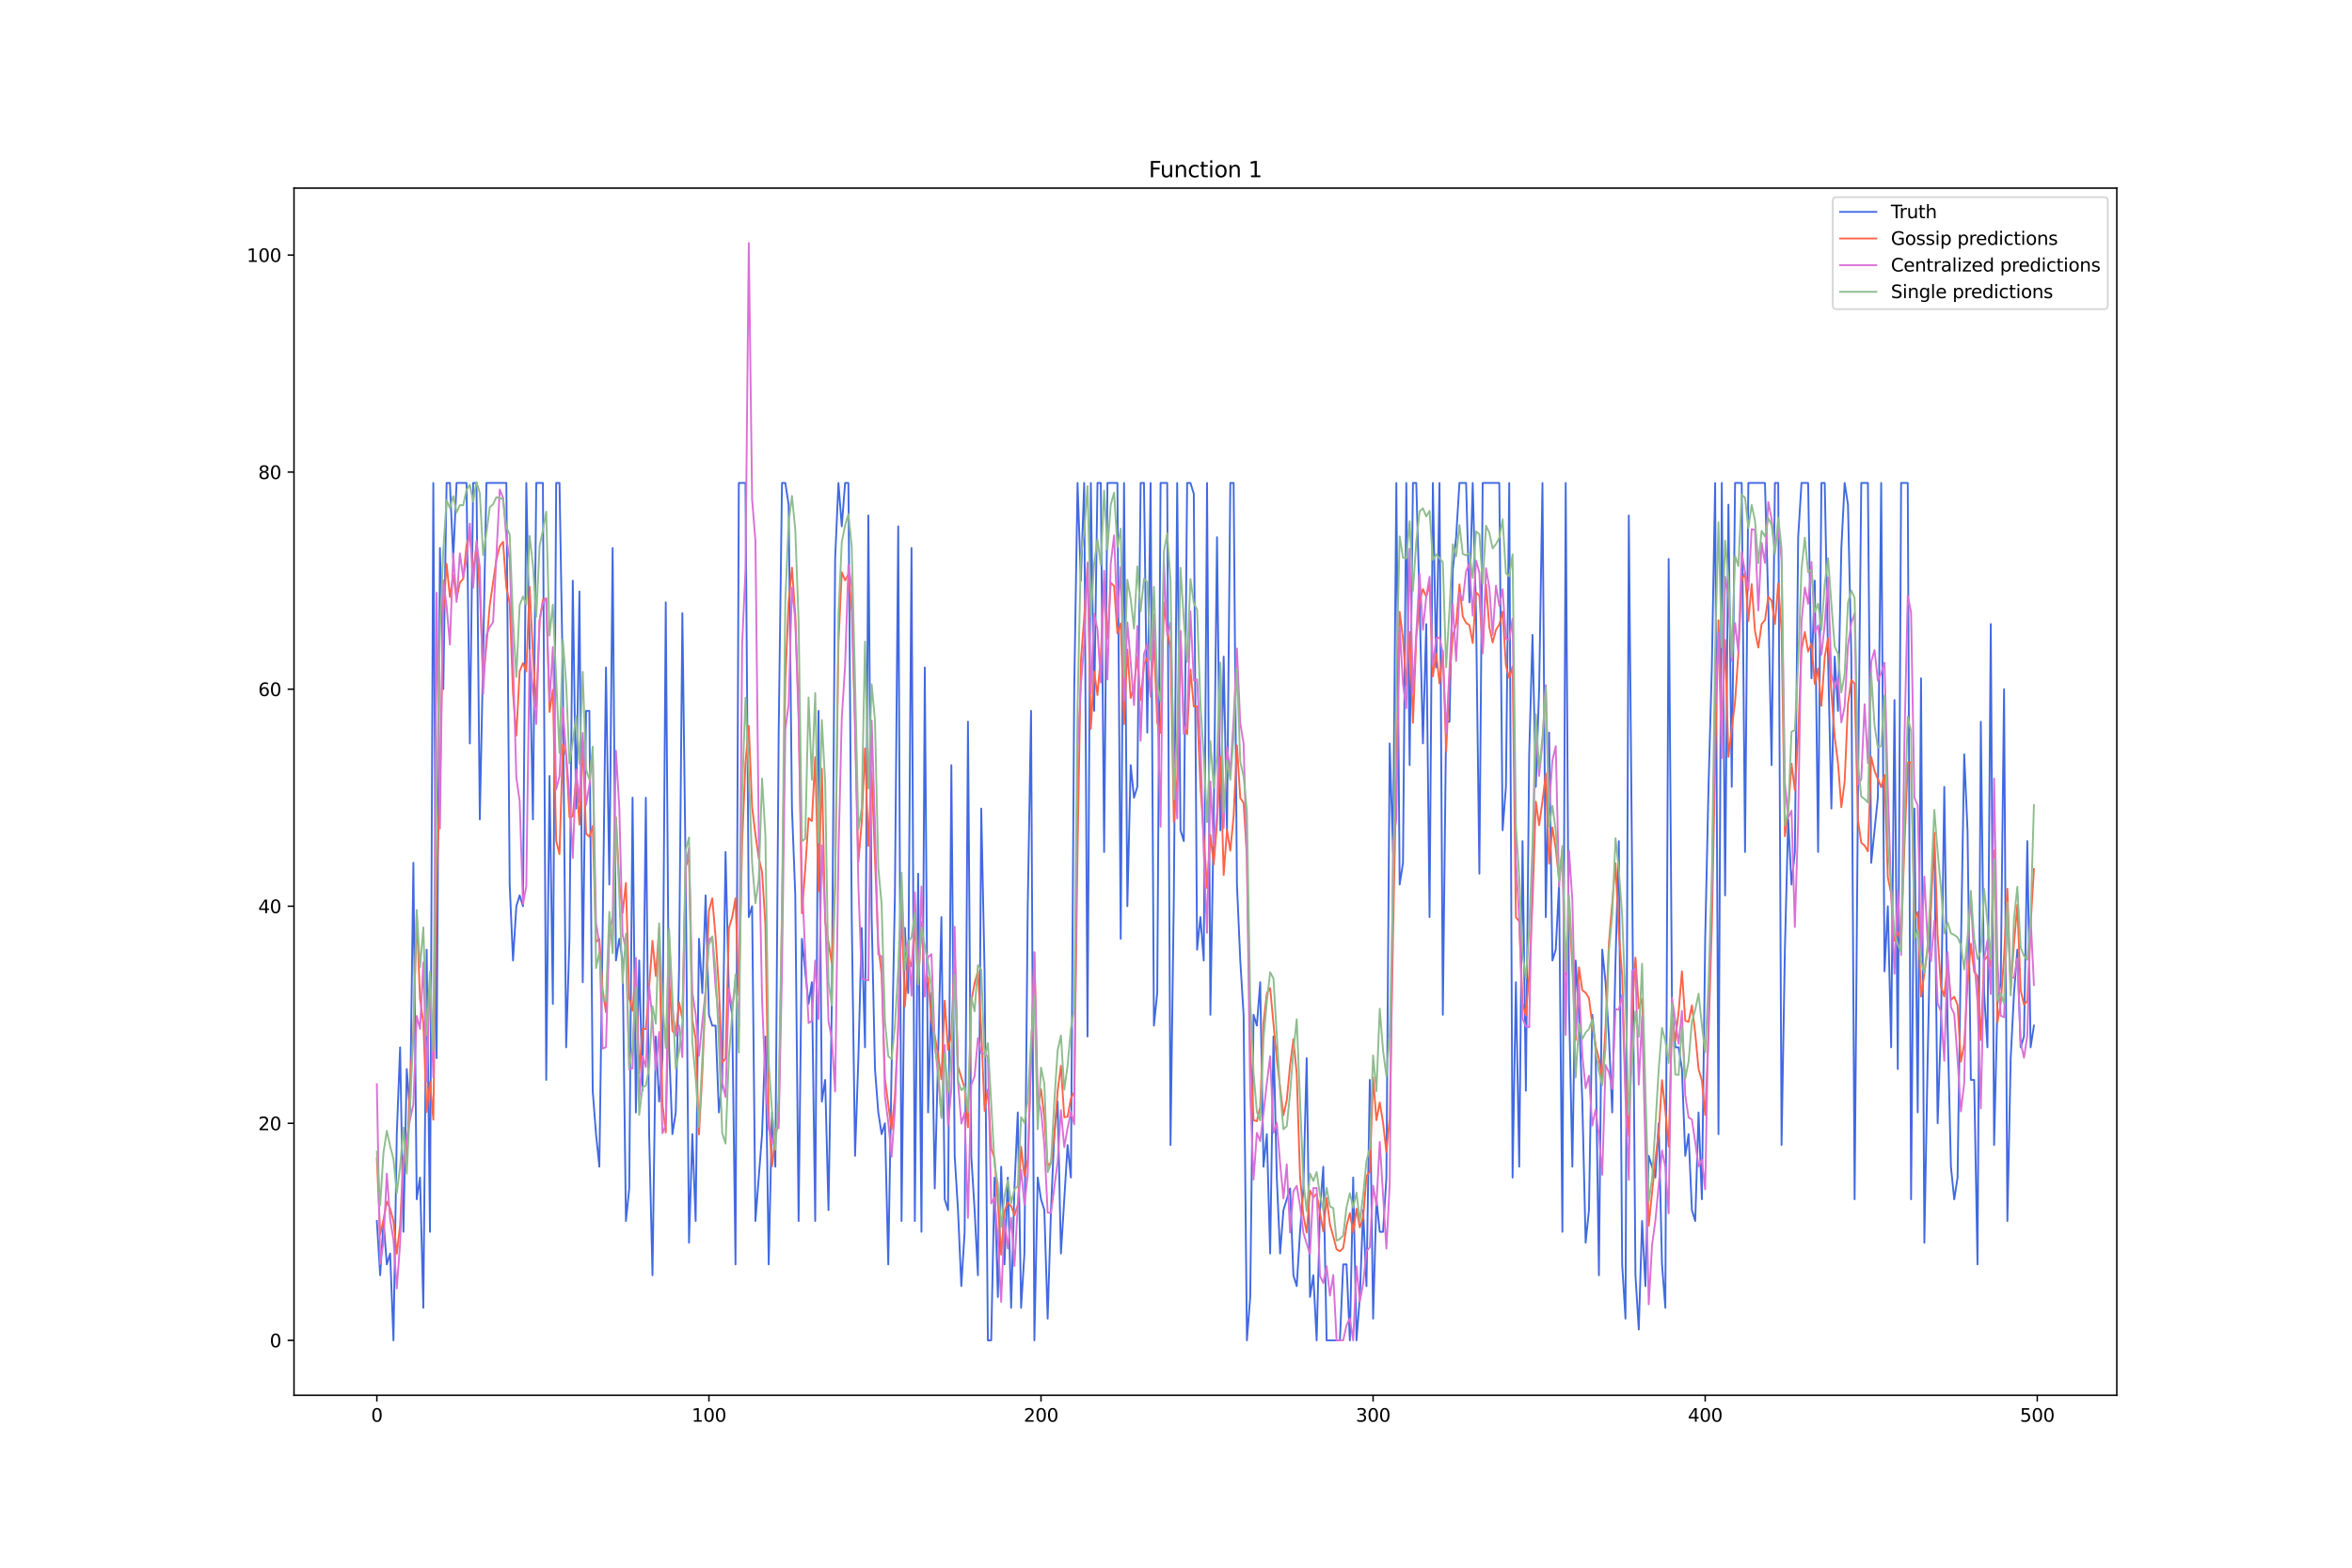 <?xml version="1.0" encoding="utf-8" standalone="no"?>
<!DOCTYPE svg PUBLIC "-//W3C//DTD SVG 1.1//EN"
  "http://www.w3.org/Graphics/SVG/1.1/DTD/svg11.dtd">
<svg xmlns:xlink="http://www.w3.org/1999/xlink" width="1296pt" height="864pt" viewBox="0 0 1296 864" xmlns="http://www.w3.org/2000/svg" version="1.1">
 <defs>
  <style type="text/css">*{stroke-linejoin: round; stroke-linecap: butt}</style>
 </defs>
 <g id="figure_1">
  <g id="patch_1">
   <path d="M 0 864 
L 1296 864 
L 1296 0 
L 0 0 
z
" style="fill: #ffffff"/>
  </g>
  <g id="axes_1">
   <g id="patch_2">
    <path d="M 162 768.96 
L 1166.4 768.96 
L 1166.4 103.68 
L 162 103.68 
z
" style="fill: #ffffff"/>
   </g>
   <g id="matplotlib.axis_1">
    <g id="xtick_1">
     <g id="line2d_1">
      <defs>
       <path id="mc0136da3c5" d="M 0 0 
L 0 3.5 
" style="stroke: #000000; stroke-width: 0.8"/>
      </defs>
      <g>
       <use xlink:href="#mc0136da3c5" x="207.655" y="768.96" style="stroke: #000000; stroke-width: 0.8"/>
      </g>
     </g>
     <g id="text_1">
      <!-- 0 -->
      <g transform="translate(204.473 783.558) scale(0.1 -0.1)">
       <defs>
        <path id="DejaVuSans-30" d="M 2034 4250 
Q 1547 4250 1301 3770 
Q 1056 3291 1056 2328 
Q 1056 1369 1301 889 
Q 1547 409 2034 409 
Q 2525 409 2770 889 
Q 3016 1369 3016 2328 
Q 3016 3291 2770 3770 
Q 2525 4250 2034 4250 
z
M 2034 4750 
Q 2819 4750 3233 4129 
Q 3647 3509 3647 2328 
Q 3647 1150 3233 529 
Q 2819 -91 2034 -91 
Q 1250 -91 836 529 
Q 422 1150 422 2328 
Q 422 3509 836 4129 
Q 1250 4750 2034 4750 
z
" transform="scale(0.016)"/>
       </defs>
       <use xlink:href="#DejaVuSans-30"/>
      </g>
     </g>
    </g>
    <g id="xtick_2">
     <g id="line2d_2">
      <g>
       <use xlink:href="#mc0136da3c5" x="390.639" y="768.96" style="stroke: #000000; stroke-width: 0.8"/>
      </g>
     </g>
     <g id="text_2">
      <!-- 100 -->
      <g transform="translate(381.095 783.558) scale(0.1 -0.1)">
       <defs>
        <path id="DejaVuSans-31" d="M 794 531 
L 1825 531 
L 1825 4091 
L 703 3866 
L 703 4441 
L 1819 4666 
L 2450 4666 
L 2450 531 
L 3481 531 
L 3481 0 
L 794 0 
L 794 531 
z
" transform="scale(0.016)"/>
       </defs>
       <use xlink:href="#DejaVuSans-31"/>
       <use xlink:href="#DejaVuSans-30" x="63.623"/>
       <use xlink:href="#DejaVuSans-30" x="127.246"/>
      </g>
     </g>
    </g>
    <g id="xtick_3">
     <g id="line2d_3">
      <g>
       <use xlink:href="#mc0136da3c5" x="573.623" y="768.96" style="stroke: #000000; stroke-width: 0.8"/>
      </g>
     </g>
     <g id="text_3">
      <!-- 200 -->
      <g transform="translate(564.079 783.558) scale(0.1 -0.1)">
       <defs>
        <path id="DejaVuSans-32" d="M 1228 531 
L 3431 531 
L 3431 0 
L 469 0 
L 469 531 
Q 828 903 1448 1529 
Q 2069 2156 2228 2338 
Q 2531 2678 2651 2914 
Q 2772 3150 2772 3378 
Q 2772 3750 2511 3984 
Q 2250 4219 1831 4219 
Q 1534 4219 1204 4116 
Q 875 4013 500 3803 
L 500 4441 
Q 881 4594 1212 4672 
Q 1544 4750 1819 4750 
Q 2544 4750 2975 4387 
Q 3406 4025 3406 3419 
Q 3406 3131 3298 2873 
Q 3191 2616 2906 2266 
Q 2828 2175 2409 1742 
Q 1991 1309 1228 531 
z
" transform="scale(0.016)"/>
       </defs>
       <use xlink:href="#DejaVuSans-32"/>
       <use xlink:href="#DejaVuSans-30" x="63.623"/>
       <use xlink:href="#DejaVuSans-30" x="127.246"/>
      </g>
     </g>
    </g>
    <g id="xtick_4">
     <g id="line2d_4">
      <g>
       <use xlink:href="#mc0136da3c5" x="756.607" y="768.96" style="stroke: #000000; stroke-width: 0.8"/>
      </g>
     </g>
     <g id="text_4">
      <!-- 300 -->
      <g transform="translate(747.063 783.558) scale(0.1 -0.1)">
       <defs>
        <path id="DejaVuSans-33" d="M 2597 2516 
Q 3050 2419 3304 2112 
Q 3559 1806 3559 1356 
Q 3559 666 3084 287 
Q 2609 -91 1734 -91 
Q 1441 -91 1130 -33 
Q 819 25 488 141 
L 488 750 
Q 750 597 1062 519 
Q 1375 441 1716 441 
Q 2309 441 2620 675 
Q 2931 909 2931 1356 
Q 2931 1769 2642 2001 
Q 2353 2234 1838 2234 
L 1294 2234 
L 1294 2753 
L 1863 2753 
Q 2328 2753 2575 2939 
Q 2822 3125 2822 3475 
Q 2822 3834 2567 4026 
Q 2313 4219 1838 4219 
Q 1578 4219 1281 4162 
Q 984 4106 628 3988 
L 628 4550 
Q 988 4650 1302 4700 
Q 1616 4750 1894 4750 
Q 2613 4750 3031 4423 
Q 3450 4097 3450 3541 
Q 3450 3153 3228 2886 
Q 3006 2619 2597 2516 
z
" transform="scale(0.016)"/>
       </defs>
       <use xlink:href="#DejaVuSans-33"/>
       <use xlink:href="#DejaVuSans-30" x="63.623"/>
       <use xlink:href="#DejaVuSans-30" x="127.246"/>
      </g>
     </g>
    </g>
    <g id="xtick_5">
     <g id="line2d_5">
      <g>
       <use xlink:href="#mc0136da3c5" x="939.591" y="768.96" style="stroke: #000000; stroke-width: 0.8"/>
      </g>
     </g>
     <g id="text_5">
      <!-- 400 -->
      <g transform="translate(930.047 783.558) scale(0.1 -0.1)">
       <defs>
        <path id="DejaVuSans-34" d="M 2419 4116 
L 825 1625 
L 2419 1625 
L 2419 4116 
z
M 2253 4666 
L 3047 4666 
L 3047 1625 
L 3713 1625 
L 3713 1100 
L 3047 1100 
L 3047 0 
L 2419 0 
L 2419 1100 
L 313 1100 
L 313 1709 
L 2253 4666 
z
" transform="scale(0.016)"/>
       </defs>
       <use xlink:href="#DejaVuSans-34"/>
       <use xlink:href="#DejaVuSans-30" x="63.623"/>
       <use xlink:href="#DejaVuSans-30" x="127.246"/>
      </g>
     </g>
    </g>
    <g id="xtick_6">
     <g id="line2d_6">
      <g>
       <use xlink:href="#mc0136da3c5" x="1122.575" y="768.96" style="stroke: #000000; stroke-width: 0.8"/>
      </g>
     </g>
     <g id="text_6">
      <!-- 500 -->
      <g transform="translate(1113.032 783.558) scale(0.1 -0.1)">
       <defs>
        <path id="DejaVuSans-35" d="M 691 4666 
L 3169 4666 
L 3169 4134 
L 1269 4134 
L 1269 2991 
Q 1406 3038 1543 3061 
Q 1681 3084 1819 3084 
Q 2600 3084 3056 2656 
Q 3513 2228 3513 1497 
Q 3513 744 3044 326 
Q 2575 -91 1722 -91 
Q 1428 -91 1123 -41 
Q 819 9 494 109 
L 494 744 
Q 775 591 1075 516 
Q 1375 441 1709 441 
Q 2250 441 2565 725 
Q 2881 1009 2881 1497 
Q 2881 1984 2565 2268 
Q 2250 2553 1709 2553 
Q 1456 2553 1204 2497 
Q 953 2441 691 2322 
L 691 4666 
z
" transform="scale(0.016)"/>
       </defs>
       <use xlink:href="#DejaVuSans-35"/>
       <use xlink:href="#DejaVuSans-30" x="63.623"/>
       <use xlink:href="#DejaVuSans-30" x="127.246"/>
      </g>
     </g>
    </g>
   </g>
   <g id="matplotlib.axis_2">
    <g id="ytick_1">
     <g id="line2d_7">
      <defs>
       <path id="mbbb5046f9c" d="M 0 0 
L -3.5 0 
" style="stroke: #000000; stroke-width: 0.8"/>
      </defs>
      <g>
       <use xlink:href="#mbbb5046f9c" x="162" y="738.72" style="stroke: #000000; stroke-width: 0.8"/>
      </g>
     </g>
     <g id="text_7">
      <!-- 0 -->
      <g transform="translate(148.637 742.519) scale(0.1 -0.1)">
       <use xlink:href="#DejaVuSans-30"/>
      </g>
     </g>
    </g>
    <g id="ytick_2">
     <g id="line2d_8">
      <g>
       <use xlink:href="#mbbb5046f9c" x="162" y="619.088" style="stroke: #000000; stroke-width: 0.8"/>
      </g>
     </g>
     <g id="text_8">
      <!-- 20 -->
      <g transform="translate(142.275 622.887) scale(0.1 -0.1)">
       <use xlink:href="#DejaVuSans-32"/>
       <use xlink:href="#DejaVuSans-30" x="63.623"/>
      </g>
     </g>
    </g>
    <g id="ytick_3">
     <g id="line2d_9">
      <g>
       <use xlink:href="#mbbb5046f9c" x="162" y="499.456" style="stroke: #000000; stroke-width: 0.8"/>
      </g>
     </g>
     <g id="text_9">
      <!-- 40 -->
      <g transform="translate(142.275 503.255) scale(0.1 -0.1)">
       <use xlink:href="#DejaVuSans-34"/>
       <use xlink:href="#DejaVuSans-30" x="63.623"/>
      </g>
     </g>
    </g>
    <g id="ytick_4">
     <g id="line2d_10">
      <g>
       <use xlink:href="#mbbb5046f9c" x="162" y="379.824" style="stroke: #000000; stroke-width: 0.8"/>
      </g>
     </g>
     <g id="text_10">
      <!-- 60 -->
      <g transform="translate(142.275 383.623) scale(0.1 -0.1)">
       <defs>
        <path id="DejaVuSans-36" d="M 2113 2584 
Q 1688 2584 1439 2293 
Q 1191 2003 1191 1497 
Q 1191 994 1439 701 
Q 1688 409 2113 409 
Q 2538 409 2786 701 
Q 3034 994 3034 1497 
Q 3034 2003 2786 2293 
Q 2538 2584 2113 2584 
z
M 3366 4563 
L 3366 3988 
Q 3128 4100 2886 4159 
Q 2644 4219 2406 4219 
Q 1781 4219 1451 3797 
Q 1122 3375 1075 2522 
Q 1259 2794 1537 2939 
Q 1816 3084 2150 3084 
Q 2853 3084 3261 2657 
Q 3669 2231 3669 1497 
Q 3669 778 3244 343 
Q 2819 -91 2113 -91 
Q 1303 -91 875 529 
Q 447 1150 447 2328 
Q 447 3434 972 4092 
Q 1497 4750 2381 4750 
Q 2619 4750 2861 4703 
Q 3103 4656 3366 4563 
z
" transform="scale(0.016)"/>
       </defs>
       <use xlink:href="#DejaVuSans-36"/>
       <use xlink:href="#DejaVuSans-30" x="63.623"/>
      </g>
     </g>
    </g>
    <g id="ytick_5">
     <g id="line2d_11">
      <g>
       <use xlink:href="#mbbb5046f9c" x="162" y="260.192" style="stroke: #000000; stroke-width: 0.8"/>
      </g>
     </g>
     <g id="text_11">
      <!-- 80 -->
      <g transform="translate(142.275 263.991) scale(0.1 -0.1)">
       <defs>
        <path id="DejaVuSans-38" d="M 2034 2216 
Q 1584 2216 1326 1975 
Q 1069 1734 1069 1313 
Q 1069 891 1326 650 
Q 1584 409 2034 409 
Q 2484 409 2743 651 
Q 3003 894 3003 1313 
Q 3003 1734 2745 1975 
Q 2488 2216 2034 2216 
z
M 1403 2484 
Q 997 2584 770 2862 
Q 544 3141 544 3541 
Q 544 4100 942 4425 
Q 1341 4750 2034 4750 
Q 2731 4750 3128 4425 
Q 3525 4100 3525 3541 
Q 3525 3141 3298 2862 
Q 3072 2584 2669 2484 
Q 3125 2378 3379 2068 
Q 3634 1759 3634 1313 
Q 3634 634 3220 271 
Q 2806 -91 2034 -91 
Q 1263 -91 848 271 
Q 434 634 434 1313 
Q 434 1759 690 2068 
Q 947 2378 1403 2484 
z
M 1172 3481 
Q 1172 3119 1398 2916 
Q 1625 2713 2034 2713 
Q 2441 2713 2670 2916 
Q 2900 3119 2900 3481 
Q 2900 3844 2670 4047 
Q 2441 4250 2034 4250 
Q 1625 4250 1398 4047 
Q 1172 3844 1172 3481 
z
" transform="scale(0.016)"/>
       </defs>
       <use xlink:href="#DejaVuSans-38"/>
       <use xlink:href="#DejaVuSans-30" x="63.623"/>
      </g>
     </g>
    </g>
    <g id="ytick_6">
     <g id="line2d_12">
      <g>
       <use xlink:href="#mbbb5046f9c" x="162" y="140.56" style="stroke: #000000; stroke-width: 0.8"/>
      </g>
     </g>
     <g id="text_12">
      <!-- 100 -->
      <g transform="translate(135.912 144.359) scale(0.1 -0.1)">
       <use xlink:href="#DejaVuSans-31"/>
       <use xlink:href="#DejaVuSans-30" x="63.623"/>
       <use xlink:href="#DejaVuSans-30" x="127.246"/>
      </g>
     </g>
    </g>
   </g>
   <g id="line2d_13">
    <path d="M 207.655 672.922 
L 209.484 702.83 
L 211.314 672.922 
L 213.144 696.849 
L 214.974 690.867 
L 216.804 738.72 
L 218.634 625.07 
L 220.463 577.217 
L 222.293 678.904 
L 224.123 589.18 
L 225.953 613.106 
L 227.783 475.529 
L 229.613 660.959 
L 231.442 648.996 
L 233.272 720.775 
L 235.102 523.382 
L 236.932 678.904 
L 238.762 266.173 
L 240.592 583.198 
L 242.422 302.063 
L 244.251 379.824 
L 246.081 266.173 
L 247.911 266.173 
L 249.741 308.045 
L 251.571 266.173 
L 257.06 266.173 
L 258.89 409.732 
L 260.72 266.173 
L 262.55 266.173 
L 264.38 451.603 
L 266.209 361.879 
L 268.039 266.173 
L 279.018 266.173 
L 280.848 487.493 
L 282.678 529.364 
L 284.508 499.456 
L 286.338 493.474 
L 288.168 499.456 
L 289.997 266.173 
L 291.827 355.897 
L 293.657 451.603 
L 295.487 266.173 
L 299.147 266.173 
L 300.976 595.162 
L 302.806 427.677 
L 304.636 553.29 
L 306.466 266.173 
L 308.296 266.173 
L 310.126 373.842 
L 311.956 577.217 
L 313.785 517.401 
L 315.615 320.008 
L 317.445 445.621 
L 319.275 325.989 
L 321.105 541.327 
L 322.935 391.787 
L 324.764 391.787 
L 326.594 601.143 
L 328.424 625.07 
L 330.254 643.014 
L 332.084 511.419 
L 333.914 367.861 
L 335.743 487.493 
L 337.573 302.063 
L 339.403 529.364 
L 341.233 517.401 
L 343.063 529.364 
L 344.893 672.922 
L 346.723 654.978 
L 348.552 439.64 
L 350.382 613.106 
L 352.212 529.364 
L 354.042 601.143 
L 355.872 439.64 
L 357.702 625.07 
L 359.531 702.83 
L 361.361 571.235 
L 363.191 607.125 
L 365.021 583.198 
L 366.851 331.971 
L 368.681 577.217 
L 370.51 625.07 
L 372.34 613.106 
L 374.17 535.346 
L 376 337.953 
L 377.83 481.511 
L 379.66 684.886 
L 381.489 625.07 
L 383.319 672.922 
L 385.149 517.401 
L 386.979 547.309 
L 388.809 493.474 
L 390.639 559.272 
L 392.469 565.254 
L 394.298 565.254 
L 396.128 613.106 
L 397.958 595.162 
L 399.788 469.548 
L 401.618 547.309 
L 403.448 559.272 
L 405.277 696.849 
L 407.107 266.173 
L 410.767 266.173 
L 412.597 505.437 
L 414.427 499.456 
L 416.256 672.922 
L 419.916 625.07 
L 421.746 571.235 
L 423.576 696.849 
L 425.406 613.106 
L 427.236 643.014 
L 429.065 403.75 
L 430.895 266.173 
L 432.725 266.173 
L 434.555 278.137 
L 436.385 445.621 
L 438.215 493.474 
L 440.044 672.922 
L 441.874 517.401 
L 445.534 553.29 
L 447.364 541.327 
L 449.194 672.922 
L 451.023 391.787 
L 452.853 607.125 
L 454.683 595.162 
L 456.513 666.941 
L 458.343 553.29 
L 460.173 308.045 
L 462.003 266.173 
L 463.832 290.1 
L 465.662 266.173 
L 467.492 266.173 
L 469.322 505.437 
L 471.152 637.033 
L 472.982 583.198 
L 474.811 511.419 
L 476.641 577.217 
L 478.471 284.118 
L 480.301 505.437 
L 482.131 589.18 
L 483.961 613.106 
L 485.79 625.07 
L 487.62 619.088 
L 489.45 696.849 
L 491.28 589.18 
L 493.11 493.474 
L 494.94 290.1 
L 496.77 672.922 
L 498.599 511.419 
L 500.429 547.309 
L 502.259 302.063 
L 504.089 672.922 
L 505.919 481.511 
L 507.749 678.904 
L 509.578 367.861 
L 511.408 613.106 
L 513.238 547.309 
L 515.068 654.978 
L 516.898 583.198 
L 518.728 505.437 
L 520.557 660.959 
L 522.387 666.941 
L 524.217 421.695 
L 526.047 637.033 
L 527.877 666.941 
L 529.707 708.812 
L 531.536 678.904 
L 533.366 397.769 
L 535.196 637.033 
L 537.026 666.941 
L 538.856 702.83 
L 540.686 445.621 
L 542.516 535.346 
L 544.345 738.72 
L 546.175 738.72 
L 548.005 648.996 
L 549.835 714.794 
L 551.665 643.014 
L 553.495 696.849 
L 555.324 648.996 
L 557.154 720.775 
L 558.984 654.978 
L 560.814 613.106 
L 562.644 720.775 
L 564.474 690.867 
L 566.303 499.456 
L 568.133 391.787 
L 569.963 738.72 
L 571.793 648.996 
L 573.623 660.959 
L 575.453 666.941 
L 577.283 726.757 
L 579.112 666.941 
L 580.942 625.07 
L 582.772 607.125 
L 584.602 690.867 
L 588.262 631.051 
L 590.091 648.996 
L 591.921 379.824 
L 593.751 266.173 
L 595.581 320.008 
L 597.411 266.173 
L 599.241 571.235 
L 601.07 266.173 
L 602.9 391.787 
L 604.73 266.173 
L 606.56 266.173 
L 608.39 469.548 
L 610.22 266.173 
L 615.709 266.173 
L 617.539 517.401 
L 619.369 266.173 
L 621.199 499.456 
L 623.029 421.695 
L 624.858 439.64 
L 626.688 433.658 
L 628.518 266.173 
L 630.348 266.173 
L 632.178 403.75 
L 634.008 266.173 
L 635.837 565.254 
L 637.667 547.309 
L 639.497 266.173 
L 643.157 266.173 
L 644.987 631.051 
L 646.817 493.474 
L 648.646 266.173 
L 650.476 457.585 
L 652.306 463.566 
L 654.136 266.173 
L 655.966 266.173 
L 657.796 272.155 
L 659.625 523.382 
L 661.455 505.437 
L 663.285 529.364 
L 665.115 266.173 
L 666.945 559.272 
L 668.775 451.603 
L 670.604 296.081 
L 672.434 457.585 
L 674.264 361.879 
L 676.094 457.585 
L 677.924 266.173 
L 679.754 266.173 
L 681.583 487.493 
L 683.413 529.364 
L 685.243 559.272 
L 687.073 738.72 
L 688.903 714.794 
L 690.733 559.272 
L 692.563 565.254 
L 694.392 541.327 
L 696.222 643.014 
L 698.052 625.07 
L 699.882 690.867 
L 701.712 571.235 
L 703.542 648.996 
L 705.371 690.867 
L 707.201 666.941 
L 710.861 654.978 
L 712.691 702.83 
L 714.521 708.812 
L 716.35 678.904 
L 718.18 654.978 
L 720.01 583.198 
L 721.84 714.794 
L 723.67 702.83 
L 725.5 738.72 
L 727.33 666.941 
L 729.159 643.014 
L 730.989 738.72 
L 738.309 738.72 
L 740.138 696.849 
L 741.968 696.849 
L 743.798 738.72 
L 745.628 648.996 
L 747.458 738.72 
L 749.288 714.794 
L 751.117 666.941 
L 752.947 708.812 
L 754.777 595.162 
L 756.607 726.757 
L 758.437 660.959 
L 760.267 678.904 
L 762.097 678.904 
L 763.926 648.996 
L 765.756 409.732 
L 767.586 469.548 
L 769.416 266.173 
L 771.246 487.493 
L 773.076 475.529 
L 774.905 266.173 
L 776.735 421.695 
L 778.565 266.173 
L 780.395 266.173 
L 782.225 331.971 
L 784.055 409.732 
L 785.884 343.934 
L 787.714 505.437 
L 789.544 266.173 
L 791.374 367.861 
L 793.204 266.173 
L 795.034 559.272 
L 796.864 397.769 
L 798.693 397.769 
L 800.523 314.026 
L 802.353 296.081 
L 804.183 266.173 
L 807.843 266.173 
L 809.672 331.971 
L 811.502 266.173 
L 813.332 337.953 
L 815.162 481.511 
L 816.992 266.173 
L 826.141 266.173 
L 827.971 457.585 
L 829.801 433.658 
L 831.63 266.173 
L 833.46 648.996 
L 835.29 541.327 
L 837.12 643.014 
L 838.95 463.566 
L 840.78 601.143 
L 842.61 415.713 
L 844.439 349.916 
L 846.269 433.658 
L 848.099 379.824 
L 849.929 266.173 
L 851.759 505.437 
L 853.589 403.75 
L 855.418 529.364 
L 857.248 523.382 
L 859.078 487.493 
L 860.908 678.904 
L 862.738 266.173 
L 864.568 553.29 
L 866.397 643.014 
L 868.227 529.364 
L 870.057 559.272 
L 871.887 607.125 
L 873.717 684.886 
L 875.547 666.941 
L 877.377 559.272 
L 879.206 577.217 
L 881.036 702.83 
L 882.866 523.382 
L 884.696 541.327 
L 886.526 571.235 
L 888.356 613.106 
L 890.185 529.364 
L 892.015 463.566 
L 893.845 696.849 
L 895.675 726.757 
L 897.505 284.118 
L 899.335 481.511 
L 901.164 702.83 
L 902.994 732.738 
L 904.824 672.922 
L 906.654 708.812 
L 908.484 637.033 
L 912.144 648.996 
L 913.973 619.088 
L 915.803 696.849 
L 917.633 720.775 
L 919.463 308.045 
L 921.293 553.29 
L 923.123 577.217 
L 924.952 577.217 
L 926.782 589.18 
L 928.612 637.033 
L 930.442 625.07 
L 932.272 666.941 
L 934.102 672.922 
L 935.931 613.106 
L 937.761 660.959 
L 939.591 517.401 
L 941.421 433.658 
L 943.251 367.861 
L 945.081 266.173 
L 946.911 625.07 
L 948.74 266.173 
L 950.57 493.474 
L 952.4 278.137 
L 954.23 433.658 
L 956.06 266.173 
L 959.719 266.173 
L 961.549 469.548 
L 963.379 266.173 
L 972.528 266.173 
L 974.358 331.971 
L 976.188 421.695 
L 978.018 266.173 
L 979.848 266.173 
L 981.678 631.051 
L 983.507 523.382 
L 985.337 451.603 
L 987.167 487.493 
L 988.997 469.548 
L 990.827 296.081 
L 992.657 266.173 
L 996.316 266.173 
L 998.146 373.842 
L 999.976 320.008 
L 1001.806 469.548 
L 1003.636 266.173 
L 1005.465 266.173 
L 1007.295 361.879 
L 1009.125 445.621 
L 1010.955 361.879 
L 1012.785 391.787 
L 1014.615 302.063 
L 1016.444 266.173 
L 1018.274 278.137 
L 1020.104 361.879 
L 1021.934 660.959 
L 1023.764 439.64 
L 1025.594 266.173 
L 1029.253 266.173 
L 1031.083 475.529 
L 1034.743 439.64 
L 1036.573 266.173 
L 1038.403 535.346 
L 1040.232 499.456 
L 1042.062 577.217 
L 1043.892 385.805 
L 1045.722 589.18 
L 1047.552 266.173 
L 1051.211 266.173 
L 1053.041 660.959 
L 1054.871 445.621 
L 1056.701 613.106 
L 1058.531 373.842 
L 1060.361 684.886 
L 1062.191 583.198 
L 1064.02 493.474 
L 1065.85 463.566 
L 1067.68 619.088 
L 1069.51 565.254 
L 1071.34 433.658 
L 1073.17 565.254 
L 1074.999 643.014 
L 1076.829 660.959 
L 1078.659 648.996 
L 1080.489 523.382 
L 1082.319 415.713 
L 1084.149 457.585 
L 1085.978 595.162 
L 1087.808 595.162 
L 1089.638 696.849 
L 1091.468 397.769 
L 1093.298 547.309 
L 1095.128 577.217 
L 1096.958 343.934 
L 1098.787 631.051 
L 1100.617 553.29 
L 1102.447 541.327 
L 1104.277 379.824 
L 1106.107 672.922 
L 1107.937 583.198 
L 1109.766 547.309 
L 1111.596 523.382 
L 1113.426 577.217 
L 1115.256 571.235 
L 1117.086 463.566 
L 1118.916 577.217 
L 1120.745 565.254 
L 1120.745 565.254 
" clip-path="url(#p0591841b7b)" style="fill: none; stroke: #4169e1; stroke-linecap: square"/>
   </g>
   <g id="line2d_14">
    <path d="M 207.655 638.218 
L 209.484 680.461 
L 211.314 672.17 
L 213.144 662.181 
L 214.974 666.104 
L 216.804 673.035 
L 218.634 690.98 
L 220.463 675.29 
L 222.293 637.532 
L 224.123 640.955 
L 225.953 595.993 
L 227.783 569.966 
L 229.613 503.927 
L 231.442 550.335 
L 233.272 563.685 
L 235.102 612.9 
L 236.932 596.256 
L 238.762 617.088 
L 240.592 485.934 
L 242.422 430.724 
L 244.251 337.984 
L 246.081 310.753 
L 247.911 329.004 
L 249.741 316.885 
L 251.571 330.16 
L 253.401 321.083 
L 255.23 318.967 
L 257.06 300.607 
L 258.89 294.355 
L 260.72 314.937 
L 262.55 300.665 
L 264.38 325.297 
L 266.209 373.204 
L 268.039 355.755 
L 269.869 333.581 
L 273.529 308.393 
L 275.359 301.043 
L 277.189 298.6 
L 279.018 323.907 
L 280.848 332.267 
L 282.678 382.13 
L 284.508 405.432 
L 286.338 369.93 
L 288.168 365.469 
L 289.997 370.055 
L 291.827 323.427 
L 293.657 360.495 
L 295.487 389.758 
L 297.317 342.568 
L 299.147 330.647 
L 300.976 329.801 
L 302.806 392.387 
L 304.636 380.212 
L 306.466 463.423 
L 308.296 470.699 
L 310.126 410.26 
L 311.956 416.439 
L 313.785 450.439 
L 315.615 449.908 
L 317.445 428.67 
L 319.275 454.464 
L 321.105 409.161 
L 322.935 459.462 
L 324.764 461.167 
L 326.594 455.171 
L 328.424 519.162 
L 330.254 517.448 
L 332.084 545.639 
L 333.914 557.804 
L 335.743 514.973 
L 337.573 516.09 
L 339.403 450.486 
L 341.233 486.234 
L 343.063 503.224 
L 344.893 486.614 
L 346.723 550.039 
L 348.552 557.083 
L 350.382 533.124 
L 352.212 591.319 
L 354.042 566.963 
L 355.872 567.184 
L 357.702 543.928 
L 359.531 518.519 
L 361.361 537.96 
L 363.191 511.429 
L 365.021 608.469 
L 366.851 624.137 
L 368.681 539.035 
L 370.51 568.119 
L 372.34 570.468 
L 374.17 552.304 
L 376 561.523 
L 377.83 477.622 
L 379.66 472.546 
L 381.489 561.871 
L 383.319 572.375 
L 385.149 625.22 
L 386.979 591.454 
L 390.639 501.912 
L 392.469 495.09 
L 394.298 516.416 
L 396.128 544.727 
L 397.958 585.756 
L 399.788 583.303 
L 401.618 511.599 
L 403.448 505.461 
L 405.277 495.101 
L 407.107 548.641 
L 408.937 464.535 
L 410.767 420.46 
L 412.597 400.011 
L 414.427 444.863 
L 416.256 459.985 
L 418.086 472.866 
L 419.916 480.612 
L 421.746 509.57 
L 423.576 615.299 
L 425.406 642.706 
L 427.236 626.689 
L 429.065 617.648 
L 430.895 503.12 
L 432.725 374.733 
L 434.555 331.717 
L 436.385 312.839 
L 438.215 339.058 
L 440.044 392.392 
L 441.874 503.334 
L 443.704 478.952 
L 445.534 450.956 
L 447.364 452.504 
L 449.194 417.324 
L 451.023 491.186 
L 452.853 423.649 
L 454.683 508.08 
L 458.343 530.732 
L 460.173 487.17 
L 462.003 354.406 
L 463.832 315.335 
L 465.662 319.859 
L 467.492 316.491 
L 469.322 336.897 
L 471.152 400.089 
L 472.982 475.125 
L 474.811 453.216 
L 476.641 412.426 
L 478.471 466.24 
L 480.301 425.465 
L 483.961 521.134 
L 485.79 537.011 
L 487.62 594.527 
L 491.28 622.436 
L 493.11 604.194 
L 494.94 565.141 
L 496.77 501.417 
L 498.599 554.751 
L 500.429 527.941 
L 502.259 532.65 
L 504.089 510.528 
L 505.919 542.7 
L 507.749 508.241 
L 509.578 543.37 
L 511.408 538.849 
L 513.238 562.739 
L 515.068 570.928 
L 516.898 581.081 
L 518.728 594.838 
L 520.557 551.491 
L 522.387 578.614 
L 524.217 569.967 
L 526.047 526.365 
L 527.877 587.803 
L 531.536 599.791 
L 533.366 621.318 
L 535.196 551.845 
L 537.026 541.827 
L 538.856 535.272 
L 540.686 567.922 
L 542.516 612.207 
L 544.345 600.486 
L 546.175 632.953 
L 548.005 638.51 
L 549.835 662.524 
L 551.665 691.474 
L 553.495 667.661 
L 555.324 662.759 
L 557.154 664.782 
L 558.984 669.705 
L 560.814 664.141 
L 562.644 631.987 
L 564.474 648.135 
L 566.303 639.049 
L 568.133 584.892 
L 569.963 524.901 
L 571.793 611.186 
L 573.623 600.346 
L 575.453 615.593 
L 577.283 642.537 
L 579.112 640.691 
L 580.942 626.131 
L 582.772 601.408 
L 584.602 587.336 
L 586.432 615.748 
L 588.262 615.451 
L 590.091 605.346 
L 591.921 602.004 
L 593.751 468.455 
L 595.581 364.36 
L 597.411 340.36 
L 599.241 312.435 
L 601.07 401.674 
L 602.9 370.165 
L 604.73 383.077 
L 606.56 361.258 
L 608.39 320.411 
L 610.22 351.796 
L 612.05 321.154 
L 613.879 322.94 
L 615.709 349.016 
L 617.539 343.576 
L 619.369 399.083 
L 621.199 357.951 
L 623.029 384.675 
L 624.858 378.832 
L 626.688 362.11 
L 628.518 385.856 
L 630.348 366.326 
L 632.178 362.386 
L 634.008 383.907 
L 635.837 353.126 
L 637.667 398.227 
L 639.497 403.926 
L 641.327 331.99 
L 643.157 347.753 
L 644.987 357.45 
L 646.817 453.017 
L 648.646 429.513 
L 650.476 348.179 
L 652.306 400.921 
L 654.136 404.691 
L 655.966 368.992 
L 657.796 389.449 
L 659.625 389.257 
L 661.455 432.913 
L 665.115 489.513 
L 666.945 460.183 
L 668.775 476.351 
L 670.604 453.976 
L 672.434 417.083 
L 674.264 482.24 
L 676.094 457.373 
L 677.924 468.799 
L 679.754 449.666 
L 681.583 410.799 
L 683.413 439.798 
L 685.243 442.536 
L 687.073 472.019 
L 688.903 576.847 
L 690.733 617.4 
L 692.563 617.904 
L 694.392 610.093 
L 696.222 563.565 
L 698.052 547.525 
L 699.882 544.558 
L 703.542 583.863 
L 707.201 614.667 
L 709.031 606.384 
L 710.861 587.133 
L 712.691 572.724 
L 714.521 591.742 
L 716.35 648.189 
L 718.18 670.081 
L 720.01 679.292 
L 721.84 656.128 
L 723.67 659.873 
L 725.5 657.941 
L 729.159 678.7 
L 730.989 660.25 
L 732.819 674.754 
L 734.649 681.342 
L 736.479 688.549 
L 738.309 689.609 
L 740.138 687.839 
L 741.968 675.64 
L 743.798 668.553 
L 745.628 679.258 
L 747.458 666.161 
L 749.288 676.47 
L 751.117 671.098 
L 752.947 648.15 
L 754.777 645.745 
L 756.607 593.811 
L 758.437 617.393 
L 760.267 607.578 
L 762.097 618.805 
L 763.926 634.98 
L 765.756 616.207 
L 767.586 515.966 
L 771.246 337.221 
L 773.076 351.998 
L 774.905 377.456 
L 776.735 348.364 
L 778.565 398.414 
L 780.395 351.522 
L 782.225 331.516 
L 784.055 324.633 
L 785.884 328.772 
L 787.714 322.233 
L 789.544 372.81 
L 791.374 360.115 
L 793.204 376.718 
L 795.034 358.738 
L 796.864 414.186 
L 798.693 373.425 
L 800.523 350.32 
L 802.353 343.954 
L 804.183 322.065 
L 806.013 339.727 
L 807.843 343.289 
L 809.672 344.508 
L 811.502 354.407 
L 813.332 326.457 
L 815.162 328.346 
L 816.992 358.688 
L 818.822 322.062 
L 820.651 345.58 
L 822.481 354.09 
L 824.311 347.085 
L 826.141 344.201 
L 827.971 337.08 
L 829.801 366.859 
L 831.63 373.681 
L 833.46 367.284 
L 835.29 505.504 
L 837.12 507.805 
L 838.95 552.987 
L 840.78 559.623 
L 842.61 537.18 
L 844.439 497.349 
L 846.269 441.778 
L 848.099 454.779 
L 849.929 441.702 
L 851.759 426.301 
L 853.589 476.017 
L 855.418 455.991 
L 857.248 467.823 
L 859.078 484.662 
L 860.908 468.446 
L 862.738 537.223 
L 864.568 497.796 
L 866.397 533.377 
L 868.227 573.249 
L 870.057 533.1 
L 871.887 545.773 
L 873.717 547.128 
L 875.547 550.047 
L 877.377 564.755 
L 879.206 576.462 
L 881.036 583.292 
L 882.866 596.584 
L 884.696 565.961 
L 886.526 519.739 
L 890.185 475.802 
L 892.015 514.322 
L 893.845 537.779 
L 895.675 598.565 
L 897.505 626.149 
L 899.335 556.886 
L 901.164 527.792 
L 902.994 555.7 
L 904.824 550.429 
L 906.654 615.393 
L 908.484 675.49 
L 912.144 639.282 
L 913.973 624.709 
L 915.803 595.275 
L 917.633 612.152 
L 919.463 631.969 
L 921.293 561.058 
L 923.123 573.563 
L 924.952 557.718 
L 926.782 535.28 
L 928.612 562.527 
L 930.442 563.234 
L 932.272 554.118 
L 934.102 569.399 
L 935.931 589.124 
L 937.761 595.537 
L 939.591 614.541 
L 941.421 570.943 
L 943.251 510.577 
L 945.081 420.297 
L 946.911 341.806 
L 948.74 402.521 
L 950.57 352.623 
L 952.4 417.148 
L 954.23 401.434 
L 956.06 386.734 
L 957.89 360.041 
L 959.719 319.866 
L 961.549 315.72 
L 963.379 342.311 
L 965.209 321.962 
L 967.039 347.899 
L 968.869 356.912 
L 970.698 343.881 
L 972.528 341.745 
L 974.358 329.009 
L 976.188 330.983 
L 978.018 343.962 
L 979.848 321.661 
L 981.678 347.632 
L 983.507 460.897 
L 985.337 446.946 
L 987.167 420.851 
L 988.997 435.497 
L 990.827 405.563 
L 992.657 358.123 
L 994.486 348.341 
L 996.316 359.11 
L 998.146 354.624 
L 999.976 376.862 
L 1001.806 368.374 
L 1003.636 388.994 
L 1005.465 362.053 
L 1007.295 351.895 
L 1009.125 381.734 
L 1010.955 406.131 
L 1012.785 420.586 
L 1014.615 444.912 
L 1016.444 430.747 
L 1018.274 387.909 
L 1020.104 374.787 
L 1021.934 376.877 
L 1023.764 451.966 
L 1025.594 464.487 
L 1027.424 465.995 
L 1029.253 469.197 
L 1031.083 417.097 
L 1032.913 424.885 
L 1036.573 433.866 
L 1038.403 427.115 
L 1040.232 483.58 
L 1042.062 492.517 
L 1043.892 518.443 
L 1045.722 513.701 
L 1047.552 518.148 
L 1049.382 466.485 
L 1051.211 420.407 
L 1053.041 419.939 
L 1054.871 506.547 
L 1056.701 502.596 
L 1058.531 549.225 
L 1060.361 536.685 
L 1062.191 522.874 
L 1064.02 499.479 
L 1065.85 458.905 
L 1067.68 515.841 
L 1069.51 543.826 
L 1071.34 549.196 
L 1073.17 530.513 
L 1074.999 551.124 
L 1076.829 549.353 
L 1078.659 553.818 
L 1080.489 585.153 
L 1082.319 575.483 
L 1084.149 542.545 
L 1085.978 520.177 
L 1087.808 535.642 
L 1089.638 537.954 
L 1091.468 573.182 
L 1093.298 529.338 
L 1095.128 527.006 
L 1096.958 532.499 
L 1098.787 468.702 
L 1100.617 563.557 
L 1102.447 552.843 
L 1104.277 527.374 
L 1106.107 489.861 
L 1107.937 545.007 
L 1109.766 520.124 
L 1111.596 498.601 
L 1113.426 545.724 
L 1115.256 553.675 
L 1117.086 551.794 
L 1118.916 509.638 
L 1120.745 478.972 
L 1120.745 478.972 
" clip-path="url(#p0591841b7b)" style="fill: none; stroke: #ff6347; stroke-linecap: square"/>
   </g>
   <g id="line2d_15">
    <path d="M 207.655 597.548 
L 209.484 696.607 
L 211.314 684.488 
L 213.144 646.83 
L 214.974 672.057 
L 216.804 683.28 
L 218.634 710.123 
L 220.463 685.415 
L 222.293 639.251 
L 225.953 616.906 
L 227.783 608.759 
L 229.613 559.903 
L 231.442 567.085 
L 233.272 530.398 
L 235.102 596.128 
L 236.932 538.584 
L 238.762 593.781 
L 240.592 326.653 
L 242.422 456.621 
L 244.251 319.868 
L 246.081 334.016 
L 247.911 355.258 
L 249.741 305.003 
L 251.571 331.783 
L 253.401 304.971 
L 255.23 318.32 
L 257.06 308.584 
L 258.89 288.595 
L 260.72 323.919 
L 262.55 298.223 
L 264.38 312.531 
L 266.209 382.587 
L 268.039 349.858 
L 269.869 345.57 
L 271.699 342.929 
L 275.359 269.78 
L 277.189 274.286 
L 279.018 296.644 
L 280.848 308.335 
L 282.678 364.082 
L 284.508 428.542 
L 286.338 441.393 
L 288.168 498.187 
L 289.997 488.446 
L 291.827 358.241 
L 293.657 381.422 
L 295.487 399.008 
L 297.317 341.647 
L 299.147 332.174 
L 300.976 329.798 
L 302.806 386.447 
L 304.636 356.674 
L 306.466 435.067 
L 308.296 427.822 
L 310.126 390.194 
L 311.956 415.604 
L 313.785 438.431 
L 315.615 472.799 
L 317.445 424.132 
L 319.275 442.261 
L 321.105 403.924 
L 322.935 443.727 
L 324.764 432.718 
L 326.594 414.684 
L 328.424 508.653 
L 330.254 520.054 
L 332.084 577.912 
L 333.914 577.076 
L 335.743 514.197 
L 337.573 505.408 
L 339.403 413.731 
L 341.233 445.006 
L 343.063 515.143 
L 344.893 523.119 
L 346.723 589.45 
L 348.552 588.827 
L 350.382 527.879 
L 352.212 605.864 
L 354.042 581.991 
L 355.872 588.041 
L 357.702 543.448 
L 359.531 562.246 
L 361.361 589.84 
L 363.191 568.705 
L 365.021 624.577 
L 366.851 620.001 
L 368.681 517.259 
L 370.51 555.745 
L 372.34 570.684 
L 374.17 565.208 
L 376 582.645 
L 377.83 477.628 
L 379.66 467.388 
L 381.489 546.867 
L 383.319 558.956 
L 385.149 581.916 
L 386.979 563.304 
L 388.809 545.922 
L 390.639 517.669 
L 392.469 516.62 
L 394.298 544.265 
L 396.128 561.752 
L 397.958 596.621 
L 399.788 604.566 
L 401.618 544.836 
L 403.448 555.819 
L 405.277 541.212 
L 407.107 565.747 
L 408.937 355.112 
L 410.767 314.181 
L 412.597 133.92 
L 414.427 275.142 
L 416.256 297.97 
L 418.086 458.886 
L 419.916 550.987 
L 421.746 595.205 
L 423.576 622.002 
L 425.406 630.157 
L 427.236 622.165 
L 429.065 621.688 
L 430.895 534.368 
L 432.725 402.166 
L 434.555 388.275 
L 436.385 323.854 
L 438.215 341.732 
L 440.044 396.545 
L 441.874 484.517 
L 443.704 525.808 
L 445.534 563.87 
L 447.364 562.549 
L 449.194 529.399 
L 451.023 561.579 
L 452.853 465.899 
L 454.683 503.239 
L 456.513 562.977 
L 458.343 572.381 
L 460.173 601.594 
L 462.003 470.748 
L 463.832 395.793 
L 465.662 367.029 
L 467.492 311.246 
L 469.322 323.308 
L 471.152 399.15 
L 472.982 487.537 
L 474.811 539.45 
L 478.471 540.348 
L 480.301 397.071 
L 482.131 455.19 
L 483.961 526.076 
L 485.79 527.137 
L 487.62 604.162 
L 489.45 618.461 
L 491.28 637.533 
L 493.11 611.505 
L 494.94 565.451 
L 496.77 494.301 
L 498.599 524.939 
L 500.429 518.74 
L 502.259 548.788 
L 504.089 491.833 
L 505.919 542.82 
L 507.749 488.585 
L 509.578 549.256 
L 511.408 527.493 
L 513.238 525.841 
L 515.068 574.313 
L 516.898 592.551 
L 518.728 615.193 
L 520.557 575.929 
L 522.387 620.54 
L 524.217 600.103 
L 526.047 510.784 
L 527.877 596.112 
L 529.707 619.248 
L 531.536 613.276 
L 533.366 671.189 
L 535.196 597.896 
L 537.026 593.154 
L 538.856 572.164 
L 540.686 580.383 
L 542.516 580.873 
L 544.345 582.394 
L 546.175 663.274 
L 548.005 660.003 
L 549.835 682.514 
L 551.665 717.514 
L 553.495 671.734 
L 555.324 688.079 
L 557.154 671.144 
L 558.984 697.721 
L 560.814 664.163 
L 562.644 644.646 
L 564.474 663.927 
L 566.303 647.47 
L 568.133 582.218 
L 569.963 524.767 
L 571.793 604.63 
L 573.623 612.017 
L 575.453 631.047 
L 577.283 668.286 
L 579.112 668.5 
L 582.772 640.408 
L 584.602 611.851 
L 586.432 632.203 
L 588.262 621.804 
L 590.091 612.731 
L 591.921 619.733 
L 593.751 412.775 
L 595.581 377.823 
L 597.411 354.321 
L 599.241 309.969 
L 601.07 382.31 
L 602.9 338.305 
L 604.73 346.994 
L 606.56 376.18 
L 608.39 314.558 
L 610.22 374.467 
L 612.05 310.428 
L 613.879 295.07 
L 615.709 340.315 
L 617.539 312.397 
L 619.369 386.252 
L 621.199 343.12 
L 623.029 364.912 
L 624.858 388.605 
L 626.688 344.98 
L 628.518 408.306 
L 630.348 360.523 
L 632.178 354.974 
L 634.008 383.9 
L 635.837 338.702 
L 637.667 384.972 
L 639.497 455.621 
L 641.327 309.571 
L 643.157 349.94 
L 644.987 343.098 
L 646.817 418.076 
L 648.646 451.079 
L 650.476 347.663 
L 652.306 404.624 
L 654.136 397.588 
L 655.966 336.938 
L 657.796 375.013 
L 659.625 374.431 
L 661.455 410.193 
L 663.285 469.668 
L 665.115 514.132 
L 666.945 430.697 
L 668.775 466.306 
L 670.604 448.053 
L 672.434 367.642 
L 674.264 456.361 
L 676.094 411.765 
L 677.924 425.608 
L 679.754 396.449 
L 681.583 357.406 
L 683.413 398.705 
L 685.243 409.634 
L 687.073 475.555 
L 688.903 602.901 
L 690.733 650.1 
L 692.563 624.357 
L 694.392 628.884 
L 696.222 613.525 
L 698.052 597.098 
L 699.882 582.176 
L 701.712 624.347 
L 703.542 618.782 
L 705.371 641.13 
L 707.201 660.51 
L 709.031 641.719 
L 710.861 679.268 
L 712.691 656.57 
L 714.521 653.527 
L 716.35 664.558 
L 718.18 679.323 
L 720.01 685.427 
L 721.84 691.133 
L 723.67 654.822 
L 725.5 654.702 
L 727.33 703.182 
L 729.159 707.146 
L 730.989 697.888 
L 732.819 714.053 
L 734.649 702.695 
L 736.479 738.72 
L 740.138 738.72 
L 741.968 730.384 
L 743.798 726.621 
L 745.628 738.72 
L 747.458 697.919 
L 749.288 717.474 
L 751.117 707.412 
L 752.947 689.669 
L 754.777 687.436 
L 756.607 653.458 
L 758.437 664.278 
L 760.267 629.284 
L 763.926 688.15 
L 765.756 652.616 
L 767.586 464.747 
L 769.416 451.197 
L 771.246 345.294 
L 773.076 377.014 
L 774.905 390.289 
L 776.735 302.437 
L 778.565 382.116 
L 782.225 316.19 
L 784.055 347.136 
L 785.884 329.097 
L 787.714 317.823 
L 789.544 366.908 
L 791.374 351.854 
L 793.204 351.274 
L 795.034 360.259 
L 796.864 404.589 
L 800.523 332.909 
L 802.353 364.35 
L 804.183 326.521 
L 806.013 330.805 
L 807.843 314.838 
L 809.672 310.597 
L 811.502 339.28 
L 813.332 309.018 
L 815.162 315.48 
L 816.992 360.15 
L 818.822 313.161 
L 820.651 323.871 
L 822.481 349.904 
L 824.311 322.79 
L 826.141 333.875 
L 827.971 324.705 
L 829.801 352.129 
L 831.63 352.779 
L 833.46 340.993 
L 835.29 474.137 
L 837.12 505.821 
L 838.95 561.37 
L 840.78 565.69 
L 842.61 566.155 
L 844.439 478.328 
L 846.269 401.554 
L 848.099 427.67 
L 849.929 408.912 
L 851.759 377.652 
L 853.589 444.677 
L 855.418 419.096 
L 857.248 411.223 
L 859.078 488.638 
L 860.908 468.087 
L 862.738 570.408 
L 864.568 468.839 
L 866.397 496.206 
L 868.227 570.94 
L 870.057 542.254 
L 871.887 581.582 
L 873.717 599.74 
L 875.547 592.912 
L 877.377 620.381 
L 879.206 611.42 
L 881.036 625.666 
L 882.866 647.493 
L 884.696 586.973 
L 886.526 590.973 
L 888.356 600.231 
L 890.185 556.109 
L 892.015 556.55 
L 893.845 548.345 
L 895.675 604.712 
L 897.505 650.276 
L 899.335 535.105 
L 901.164 533.745 
L 902.994 597.813 
L 904.824 559.862 
L 906.654 633.164 
L 908.484 718.889 
L 910.314 686.192 
L 912.144 672.782 
L 915.803 634.091 
L 917.633 643.247 
L 919.463 668.789 
L 921.293 549.923 
L 924.952 575.221 
L 926.782 557.176 
L 928.612 603.632 
L 930.442 615.948 
L 932.272 616.989 
L 934.102 629.536 
L 935.931 642.913 
L 937.761 639.108 
L 939.591 655.468 
L 941.421 560.099 
L 943.251 490.513 
L 945.081 393.332 
L 946.911 348.637 
L 948.74 417.814 
L 950.57 317.811 
L 952.4 329.423 
L 954.23 364.218 
L 956.06 343.347 
L 957.89 359.816 
L 959.719 304.218 
L 961.549 315.527 
L 963.379 325.327 
L 965.209 291.603 
L 967.039 292.107 
L 968.869 336.463 
L 970.698 299.21 
L 972.528 310.245 
L 974.358 276.697 
L 976.188 285.929 
L 978.018 302.627 
L 979.848 290.308 
L 981.678 308.062 
L 983.507 431.314 
L 985.337 450.735 
L 987.167 446.812 
L 988.997 510.94 
L 990.827 452.343 
L 992.657 342.698 
L 994.486 323.766 
L 996.316 332.742 
L 998.146 309.718 
L 999.976 348.508 
L 1001.806 344.723 
L 1003.636 360.839 
L 1005.465 344.142 
L 1007.295 318.158 
L 1009.125 371.492 
L 1010.955 379.335 
L 1012.785 373.693 
L 1014.615 398.106 
L 1016.444 389.33 
L 1018.274 355.739 
L 1020.104 343.381 
L 1021.934 338.094 
L 1023.764 432.424 
L 1025.594 429.442 
L 1027.424 388.114 
L 1029.253 420.522 
L 1031.083 364.692 
L 1032.913 358.268 
L 1034.743 375.199 
L 1036.573 370.827 
L 1038.403 365.239 
L 1040.232 434.324 
L 1042.062 491.81 
L 1043.892 536.691 
L 1045.722 490.58 
L 1047.552 526.378 
L 1049.382 407.76 
L 1051.211 328.351 
L 1053.041 337.593 
L 1054.871 439.529 
L 1056.701 443.918 
L 1058.531 527.487 
L 1060.361 483.136 
L 1062.191 519.958 
L 1064.02 529.709 
L 1065.85 507.503 
L 1067.68 552.913 
L 1069.51 557.537 
L 1071.34 584.681 
L 1073.17 524.738 
L 1074.999 555.001 
L 1076.829 558.783 
L 1078.659 583.974 
L 1080.489 612.548 
L 1082.319 596.868 
L 1084.149 519.909 
L 1085.978 494.786 
L 1087.808 528.694 
L 1089.638 551.953 
L 1091.468 610.876 
L 1093.298 528.721 
L 1095.128 518.408 
L 1096.958 547.871 
L 1098.787 429.028 
L 1100.617 529.347 
L 1102.447 559.77 
L 1104.277 560.637 
L 1106.107 502.785 
L 1107.937 538.632 
L 1109.766 538.907 
L 1111.596 528.118 
L 1113.426 574.61 
L 1115.256 582.975 
L 1117.086 570.82 
L 1118.916 505.715 
L 1120.745 542.827 
L 1120.745 542.827 
" clip-path="url(#p0591841b7b)" style="fill: none; stroke: #da70d6; stroke-linecap: square"/>
   </g>
   <g id="line2d_16">
    <path d="M 207.655 634.734 
L 209.484 664.196 
L 211.314 635.18 
L 213.144 623.216 
L 214.974 631.702 
L 216.804 638.735 
L 218.634 657.606 
L 220.463 642.995 
L 222.293 621.377 
L 224.123 646.787 
L 225.953 609.649 
L 227.783 569.652 
L 229.613 501.48 
L 231.442 533.148 
L 233.272 511.125 
L 235.102 570.731 
L 236.932 535.552 
L 238.762 579.222 
L 240.592 437.093 
L 242.422 347.468 
L 244.251 303.438 
L 246.081 275.599 
L 247.911 280.044 
L 249.741 273.418 
L 251.571 282.416 
L 253.401 278.408 
L 255.23 278.461 
L 257.06 269.943 
L 258.89 267.164 
L 260.72 276.396 
L 262.55 265.739 
L 264.38 271.666 
L 266.209 305.921 
L 268.039 293.553 
L 269.869 279.562 
L 271.699 277.902 
L 273.529 274.021 
L 275.359 274.447 
L 277.189 275.124 
L 279.018 290.641 
L 280.848 294.524 
L 282.678 341.533 
L 284.508 373.128 
L 286.338 333.535 
L 288.168 328.782 
L 289.997 333.228 
L 291.827 295.423 
L 293.657 311.424 
L 295.487 339.918 
L 297.317 300.881 
L 299.147 292.253 
L 300.976 281.995 
L 302.806 350.253 
L 304.636 333.258 
L 308.296 415.006 
L 310.126 352.494 
L 311.956 376.671 
L 313.785 420.721 
L 315.615 408.484 
L 317.445 394.68 
L 319.275 420.973 
L 321.105 370.271 
L 322.935 424.146 
L 324.764 429.459 
L 326.594 411.527 
L 328.424 533.548 
L 330.254 524.695 
L 332.084 549.586 
L 333.914 552.061 
L 335.743 502.55 
L 337.573 525.326 
L 339.403 450.568 
L 341.233 493.36 
L 343.063 541.95 
L 344.893 514.495 
L 346.723 588.806 
L 348.552 577.407 
L 350.382 543.913 
L 352.212 614.437 
L 354.042 599.046 
L 355.872 598.367 
L 357.702 588.252 
L 359.531 554.537 
L 361.361 564.213 
L 363.191 508.835 
L 365.021 551.619 
L 366.851 577.551 
L 368.681 512.055 
L 370.51 549.111 
L 372.34 588.981 
L 374.17 579.542 
L 376 563.211 
L 377.83 468.58 
L 379.66 461.542 
L 381.489 574.58 
L 383.319 594.221 
L 385.149 621.053 
L 388.809 545.944 
L 390.639 520.689 
L 392.469 516.064 
L 394.298 534.766 
L 396.128 574.812 
L 397.958 624.544 
L 399.788 630.265 
L 401.618 582.61 
L 403.448 558.71 
L 405.277 537.032 
L 407.107 580.163 
L 408.937 436.236 
L 410.767 384.536 
L 412.597 425.501 
L 414.427 475.573 
L 416.256 497.829 
L 418.086 484.604 
L 419.916 429.074 
L 421.746 460.447 
L 423.576 585.847 
L 425.406 612.56 
L 427.236 633.613 
L 429.065 603.298 
L 430.895 501.727 
L 432.725 330.885 
L 434.555 287.848 
L 436.385 273.373 
L 438.215 291.998 
L 440.044 342.051 
L 441.874 463.551 
L 443.704 462.285 
L 445.534 384.418 
L 447.364 429.68 
L 449.194 381.957 
L 451.023 464.465 
L 452.853 396.805 
L 454.683 431.078 
L 456.513 541.15 
L 458.343 554.084 
L 460.173 488.447 
L 462.003 339.092 
L 463.832 298.692 
L 465.662 289.557 
L 467.492 283.291 
L 469.322 301.318 
L 471.152 375.005 
L 472.982 457.119 
L 474.811 445.534 
L 476.641 353.578 
L 478.471 434.587 
L 480.301 377.169 
L 482.131 396.92 
L 483.961 478.258 
L 485.79 498.168 
L 487.62 562.639 
L 489.45 582.113 
L 491.28 583.767 
L 493.11 565.618 
L 494.94 534.135 
L 496.77 480.956 
L 498.599 534.553 
L 500.429 519.147 
L 502.259 516.604 
L 504.089 503.208 
L 505.919 542.378 
L 507.749 511.074 
L 509.578 521.471 
L 511.408 531.034 
L 513.238 544.245 
L 515.068 577.815 
L 516.898 587.192 
L 518.728 616.251 
L 520.557 580.454 
L 522.387 602.391 
L 524.217 581.353 
L 526.047 537.443 
L 527.877 595.501 
L 529.707 600.883 
L 531.536 598.804 
L 533.366 612.929 
L 535.196 549.439 
L 537.026 557.374 
L 538.856 531.957 
L 540.686 534.452 
L 542.516 582.668 
L 544.345 574.959 
L 548.005 641.581 
L 549.835 652.809 
L 551.665 676.103 
L 553.495 659.252 
L 555.324 650.528 
L 557.154 663.097 
L 558.984 655.317 
L 560.814 653.88 
L 562.644 615.671 
L 564.474 618.804 
L 566.303 606.29 
L 568.133 573.484 
L 569.963 548.593 
L 571.793 622.368 
L 573.623 588.375 
L 575.453 597.277 
L 577.283 646.068 
L 579.112 640.982 
L 580.942 607.222 
L 582.772 578.952 
L 584.602 570.713 
L 586.432 600.592 
L 588.262 587.294 
L 590.091 566.953 
L 591.921 555.911 
L 593.751 389.966 
L 595.581 306.522 
L 597.411 292.85 
L 599.241 267.872 
L 601.07 339.764 
L 602.9 310.59 
L 604.73 297.252 
L 606.56 311.285 
L 608.39 270.342 
L 610.22 302.951 
L 612.05 278.192 
L 613.879 271.543 
L 615.709 301.614 
L 617.539 291.341 
L 619.369 373.144 
L 621.199 319.546 
L 623.029 330.027 
L 624.858 346.463 
L 626.688 312.178 
L 628.518 336.898 
L 630.348 319.024 
L 632.178 320.856 
L 634.008 363.707 
L 635.837 323.427 
L 637.667 377.217 
L 639.497 386.767 
L 641.327 303.949 
L 643.157 293.929 
L 644.987 320.127 
L 646.817 440.493 
L 648.646 402.04 
L 650.476 312.912 
L 652.306 341.629 
L 654.136 364.822 
L 655.966 319.092 
L 657.796 332.291 
L 659.625 336.065 
L 661.455 388.253 
L 663.285 416.692 
L 665.115 453.091 
L 666.945 408.427 
L 668.775 434.216 
L 670.604 416.155 
L 672.434 365.155 
L 674.264 447.905 
L 676.094 419.032 
L 677.924 429.725 
L 679.754 406.208 
L 681.583 368.641 
L 683.413 419.764 
L 685.243 428.027 
L 687.073 447.024 
L 688.903 551.599 
L 690.733 591.564 
L 692.563 612.745 
L 694.392 617.521 
L 696.222 572.525 
L 698.052 552.02 
L 699.882 535.801 
L 701.712 539.356 
L 705.371 601.789 
L 707.201 622.364 
L 709.031 620.684 
L 710.861 602.434 
L 712.691 579.414 
L 714.521 561.708 
L 718.18 651.252 
L 720.01 667.578 
L 721.84 646.752 
L 723.67 650.885 
L 725.5 645.935 
L 727.33 658.674 
L 729.159 666.896 
L 730.989 654.62 
L 732.819 664.949 
L 734.649 665.78 
L 736.479 683.764 
L 738.309 682.872 
L 740.138 680.864 
L 741.968 665.355 
L 743.798 657.601 
L 745.628 665.603 
L 747.458 657.282 
L 749.288 672.984 
L 751.117 658.826 
L 752.947 639.81 
L 754.777 633.036 
L 756.607 581.654 
L 758.437 601.37 
L 760.267 555.905 
L 762.097 578.987 
L 763.926 593.001 
L 765.756 569.312 
L 767.586 490.971 
L 769.416 372.477 
L 771.246 295.639 
L 773.076 307.243 
L 774.905 307.723 
L 776.735 287.286 
L 778.565 325.554 
L 780.395 298.377 
L 782.225 281.829 
L 784.055 280.128 
L 785.884 284.629 
L 787.714 281.557 
L 789.544 308.643 
L 791.374 305.531 
L 795.034 309.806 
L 796.864 367.792 
L 798.693 335.879 
L 800.523 299.967 
L 802.353 306.615 
L 804.183 289.379 
L 806.013 305.304 
L 807.843 306.071 
L 809.672 304.669 
L 811.502 318.528 
L 813.332 292.897 
L 815.162 294.381 
L 816.992 321.854 
L 818.822 289.733 
L 820.651 293.653 
L 822.481 302.273 
L 824.311 299.9 
L 826.141 296.424 
L 827.971 286.217 
L 829.801 315.933 
L 831.63 317.642 
L 833.46 305.505 
L 835.29 455.339 
L 837.12 483.393 
L 838.95 525.099 
L 840.78 539.41 
L 842.61 512.463 
L 844.439 465.083 
L 846.269 393.67 
L 848.099 423.797 
L 849.929 406.564 
L 851.759 378.694 
L 853.589 455.546 
L 855.418 444.137 
L 857.248 457.728 
L 859.078 485.941 
L 860.908 466.248 
L 862.738 535.505 
L 864.568 493.535 
L 866.397 525.755 
L 868.227 593.831 
L 870.057 564.442 
L 871.887 572.608 
L 873.717 569.092 
L 875.547 567.042 
L 877.377 561.848 
L 879.206 579.171 
L 881.036 590.377 
L 882.866 598.245 
L 884.696 577.492 
L 886.526 524.404 
L 888.356 504.429 
L 890.185 461.966 
L 892.015 479.485 
L 893.845 504.474 
L 895.675 551.657 
L 897.505 614.235 
L 899.335 584.318 
L 901.164 557.478 
L 902.994 571.427 
L 904.824 531.136 
L 906.654 601.081 
L 908.484 662.231 
L 910.314 649.713 
L 912.144 620.638 
L 913.973 589.339 
L 915.803 566.501 
L 917.633 573.696 
L 919.463 585.885 
L 921.293 553.06 
L 923.123 592.243 
L 924.952 592.392 
L 926.782 566.179 
L 928.612 594.367 
L 930.442 585.104 
L 932.272 563.072 
L 934.102 556.573 
L 935.931 547.663 
L 937.761 564.891 
L 939.591 580.016 
L 941.421 542.129 
L 943.251 483.175 
L 945.081 358.287 
L 946.911 287.838 
L 948.74 356.787 
L 950.57 297.958 
L 952.4 319.142 
L 954.23 361.99 
L 956.06 306.316 
L 957.89 311.979 
L 959.719 272.679 
L 961.549 274.273 
L 963.379 291.189 
L 965.209 278.29 
L 967.039 286.819 
L 968.869 310.365 
L 970.698 292.577 
L 972.528 295.69 
L 974.358 285.511 
L 976.188 289.322 
L 978.018 305.649 
L 979.848 285.335 
L 981.678 302.424 
L 983.507 454.979 
L 985.337 446.708 
L 987.167 403.247 
L 988.997 402.404 
L 990.827 364.372 
L 992.657 313.863 
L 994.486 296.333 
L 996.316 315.302 
L 998.146 314.167 
L 999.976 337.299 
L 1001.806 332.738 
L 1003.636 347.149 
L 1005.465 321.786 
L 1007.295 307.602 
L 1009.125 332.787 
L 1010.955 356.297 
L 1012.785 360.25 
L 1014.615 381.632 
L 1016.444 371.675 
L 1018.274 332.122 
L 1020.104 325.427 
L 1021.934 329.549 
L 1023.764 421.123 
L 1025.594 439.014 
L 1027.424 440.342 
L 1029.253 442.302 
L 1031.083 371.309 
L 1032.913 399.77 
L 1034.743 412.072 
L 1036.573 411.074 
L 1038.403 383.182 
L 1040.232 466.159 
L 1042.062 488.907 
L 1043.892 514.505 
L 1045.722 520.465 
L 1047.552 524.675 
L 1049.382 452.274 
L 1051.211 394.967 
L 1053.041 403.115 
L 1054.871 517.538 
L 1056.701 512.521 
L 1058.531 530.003 
L 1060.361 536.3 
L 1062.191 520.764 
L 1064.02 487.539 
L 1065.85 446.379 
L 1067.68 469.424 
L 1069.51 489.535 
L 1071.34 514.419 
L 1073.17 508.307 
L 1074.999 514.367 
L 1076.829 515.284 
L 1078.659 516.562 
L 1080.489 520.884 
L 1082.319 534.28 
L 1084.149 516.687 
L 1085.978 490.983 
L 1087.808 517.194 
L 1089.638 528.551 
L 1091.468 524.183 
L 1093.298 489.923 
L 1095.128 508.22 
L 1096.958 528.593 
L 1098.787 473.625 
L 1100.617 551.419 
L 1102.447 547.631 
L 1104.277 552.877 
L 1106.107 497.278 
L 1107.937 548.669 
L 1109.766 506.174 
L 1111.596 488.745 
L 1113.426 522.339 
L 1115.256 526.848 
L 1117.086 528.944 
L 1118.916 505.327 
L 1120.745 443.727 
L 1120.745 443.727 
" clip-path="url(#p0591841b7b)" style="fill: none; stroke: #8fbc8f; stroke-linecap: square"/>
   </g>
   <g id="patch_3">
    <path d="M 162 768.96 
L 162 103.68 
" style="fill: none; stroke: #000000; stroke-width: 0.8; stroke-linejoin: miter; stroke-linecap: square"/>
   </g>
   <g id="patch_4">
    <path d="M 1166.4 768.96 
L 1166.4 103.68 
" style="fill: none; stroke: #000000; stroke-width: 0.8; stroke-linejoin: miter; stroke-linecap: square"/>
   </g>
   <g id="patch_5">
    <path d="M 162 768.96 
L 1166.4 768.96 
" style="fill: none; stroke: #000000; stroke-width: 0.8; stroke-linejoin: miter; stroke-linecap: square"/>
   </g>
   <g id="patch_6">
    <path d="M 162 103.68 
L 1166.4 103.68 
" style="fill: none; stroke: #000000; stroke-width: 0.8; stroke-linejoin: miter; stroke-linecap: square"/>
   </g>
   <g id="text_13">
    <!-- Function 1 -->
    <g transform="translate(632.958 97.68) scale(0.12 -0.12)">
     <defs>
      <path id="DejaVuSans-46" d="M 628 4666 
L 3309 4666 
L 3309 4134 
L 1259 4134 
L 1259 2759 
L 3109 2759 
L 3109 2228 
L 1259 2228 
L 1259 0 
L 628 0 
L 628 4666 
z
" transform="scale(0.016)"/>
      <path id="DejaVuSans-75" d="M 544 1381 
L 544 3500 
L 1119 3500 
L 1119 1403 
Q 1119 906 1312 657 
Q 1506 409 1894 409 
Q 2359 409 2629 706 
Q 2900 1003 2900 1516 
L 2900 3500 
L 3475 3500 
L 3475 0 
L 2900 0 
L 2900 538 
Q 2691 219 2414 64 
Q 2138 -91 1772 -91 
Q 1169 -91 856 284 
Q 544 659 544 1381 
z
M 1991 3584 
L 1991 3584 
z
" transform="scale(0.016)"/>
      <path id="DejaVuSans-6e" d="M 3513 2113 
L 3513 0 
L 2938 0 
L 2938 2094 
Q 2938 2591 2744 2837 
Q 2550 3084 2163 3084 
Q 1697 3084 1428 2787 
Q 1159 2491 1159 1978 
L 1159 0 
L 581 0 
L 581 3500 
L 1159 3500 
L 1159 2956 
Q 1366 3272 1645 3428 
Q 1925 3584 2291 3584 
Q 2894 3584 3203 3211 
Q 3513 2838 3513 2113 
z
" transform="scale(0.016)"/>
      <path id="DejaVuSans-63" d="M 3122 3366 
L 3122 2828 
Q 2878 2963 2633 3030 
Q 2388 3097 2138 3097 
Q 1578 3097 1268 2742 
Q 959 2388 959 1747 
Q 959 1106 1268 751 
Q 1578 397 2138 397 
Q 2388 397 2633 464 
Q 2878 531 3122 666 
L 3122 134 
Q 2881 22 2623 -34 
Q 2366 -91 2075 -91 
Q 1284 -91 818 406 
Q 353 903 353 1747 
Q 353 2603 823 3093 
Q 1294 3584 2113 3584 
Q 2378 3584 2631 3529 
Q 2884 3475 3122 3366 
z
" transform="scale(0.016)"/>
      <path id="DejaVuSans-74" d="M 1172 4494 
L 1172 3500 
L 2356 3500 
L 2356 3053 
L 1172 3053 
L 1172 1153 
Q 1172 725 1289 603 
Q 1406 481 1766 481 
L 2356 481 
L 2356 0 
L 1766 0 
Q 1100 0 847 248 
Q 594 497 594 1153 
L 594 3053 
L 172 3053 
L 172 3500 
L 594 3500 
L 594 4494 
L 1172 4494 
z
" transform="scale(0.016)"/>
      <path id="DejaVuSans-69" d="M 603 3500 
L 1178 3500 
L 1178 0 
L 603 0 
L 603 3500 
z
M 603 4863 
L 1178 4863 
L 1178 4134 
L 603 4134 
L 603 4863 
z
" transform="scale(0.016)"/>
      <path id="DejaVuSans-6f" d="M 1959 3097 
Q 1497 3097 1228 2736 
Q 959 2375 959 1747 
Q 959 1119 1226 758 
Q 1494 397 1959 397 
Q 2419 397 2687 759 
Q 2956 1122 2956 1747 
Q 2956 2369 2687 2733 
Q 2419 3097 1959 3097 
z
M 1959 3584 
Q 2709 3584 3137 3096 
Q 3566 2609 3566 1747 
Q 3566 888 3137 398 
Q 2709 -91 1959 -91 
Q 1206 -91 779 398 
Q 353 888 353 1747 
Q 353 2609 779 3096 
Q 1206 3584 1959 3584 
z
" transform="scale(0.016)"/>
      <path id="DejaVuSans-20" transform="scale(0.016)"/>
     </defs>
     <use xlink:href="#DejaVuSans-46"/>
     <use xlink:href="#DejaVuSans-75" x="52.02"/>
     <use xlink:href="#DejaVuSans-6e" x="115.398"/>
     <use xlink:href="#DejaVuSans-63" x="178.777"/>
     <use xlink:href="#DejaVuSans-74" x="233.758"/>
     <use xlink:href="#DejaVuSans-69" x="272.967"/>
     <use xlink:href="#DejaVuSans-6f" x="300.75"/>
     <use xlink:href="#DejaVuSans-6e" x="361.932"/>
     <use xlink:href="#DejaVuSans-20" x="425.311"/>
     <use xlink:href="#DejaVuSans-31" x="457.098"/>
    </g>
   </g>
   <g id="legend_1">
    <g id="patch_7">
     <path d="M 1011.906 170.393 
L 1159.4 170.393 
Q 1161.4 170.393 1161.4 168.393 
L 1161.4 110.68 
Q 1161.4 108.68 1159.4 108.68 
L 1011.906 108.68 
Q 1009.906 108.68 1009.906 110.68 
L 1009.906 168.393 
Q 1009.906 170.393 1011.906 170.393 
z
" style="fill: #ffffff; opacity: 0.8; stroke: #cccccc; stroke-linejoin: miter"/>
    </g>
    <g id="line2d_17">
     <path d="M 1013.906 116.778 
L 1023.906 116.778 
L 1033.906 116.778 
" style="fill: none; stroke: #4169e1; stroke-linecap: square"/>
    </g>
    <g id="text_14">
     <!-- Truth -->
     <g transform="translate(1041.906 120.278) scale(0.1 -0.1)">
      <defs>
       <path id="DejaVuSans-54" d="M -19 4666 
L 3928 4666 
L 3928 4134 
L 2272 4134 
L 2272 0 
L 1638 0 
L 1638 4134 
L -19 4134 
L -19 4666 
z
" transform="scale(0.016)"/>
       <path id="DejaVuSans-72" d="M 2631 2963 
Q 2534 3019 2420 3045 
Q 2306 3072 2169 3072 
Q 1681 3072 1420 2755 
Q 1159 2438 1159 1844 
L 1159 0 
L 581 0 
L 581 3500 
L 1159 3500 
L 1159 2956 
Q 1341 3275 1631 3429 
Q 1922 3584 2338 3584 
Q 2397 3584 2469 3576 
Q 2541 3569 2628 3553 
L 2631 2963 
z
" transform="scale(0.016)"/>
       <path id="DejaVuSans-68" d="M 3513 2113 
L 3513 0 
L 2938 0 
L 2938 2094 
Q 2938 2591 2744 2837 
Q 2550 3084 2163 3084 
Q 1697 3084 1428 2787 
Q 1159 2491 1159 1978 
L 1159 0 
L 581 0 
L 581 4863 
L 1159 4863 
L 1159 2956 
Q 1366 3272 1645 3428 
Q 1925 3584 2291 3584 
Q 2894 3584 3203 3211 
Q 3513 2838 3513 2113 
z
" transform="scale(0.016)"/>
      </defs>
      <use xlink:href="#DejaVuSans-54"/>
      <use xlink:href="#DejaVuSans-72" x="46.334"/>
      <use xlink:href="#DejaVuSans-75" x="87.447"/>
      <use xlink:href="#DejaVuSans-74" x="150.826"/>
      <use xlink:href="#DejaVuSans-68" x="190.035"/>
     </g>
    </g>
    <g id="line2d_18">
     <path d="M 1013.906 131.457 
L 1023.906 131.457 
L 1033.906 131.457 
" style="fill: none; stroke: #ff6347; stroke-linecap: square"/>
    </g>
    <g id="text_15">
     <!-- Gossip predictions -->
     <g transform="translate(1041.906 134.957) scale(0.1 -0.1)">
      <defs>
       <path id="DejaVuSans-47" d="M 3809 666 
L 3809 1919 
L 2778 1919 
L 2778 2438 
L 4434 2438 
L 4434 434 
Q 4069 175 3628 42 
Q 3188 -91 2688 -91 
Q 1594 -91 976 548 
Q 359 1188 359 2328 
Q 359 3472 976 4111 
Q 1594 4750 2688 4750 
Q 3144 4750 3555 4637 
Q 3966 4525 4313 4306 
L 4313 3634 
Q 3963 3931 3569 4081 
Q 3175 4231 2741 4231 
Q 1884 4231 1454 3753 
Q 1025 3275 1025 2328 
Q 1025 1384 1454 906 
Q 1884 428 2741 428 
Q 3075 428 3337 486 
Q 3600 544 3809 666 
z
" transform="scale(0.016)"/>
       <path id="DejaVuSans-73" d="M 2834 3397 
L 2834 2853 
Q 2591 2978 2328 3040 
Q 2066 3103 1784 3103 
Q 1356 3103 1142 2972 
Q 928 2841 928 2578 
Q 928 2378 1081 2264 
Q 1234 2150 1697 2047 
L 1894 2003 
Q 2506 1872 2764 1633 
Q 3022 1394 3022 966 
Q 3022 478 2636 193 
Q 2250 -91 1575 -91 
Q 1294 -91 989 -36 
Q 684 19 347 128 
L 347 722 
Q 666 556 975 473 
Q 1284 391 1588 391 
Q 1994 391 2212 530 
Q 2431 669 2431 922 
Q 2431 1156 2273 1281 
Q 2116 1406 1581 1522 
L 1381 1569 
Q 847 1681 609 1914 
Q 372 2147 372 2553 
Q 372 3047 722 3315 
Q 1072 3584 1716 3584 
Q 2034 3584 2315 3537 
Q 2597 3491 2834 3397 
z
" transform="scale(0.016)"/>
       <path id="DejaVuSans-70" d="M 1159 525 
L 1159 -1331 
L 581 -1331 
L 581 3500 
L 1159 3500 
L 1159 2969 
Q 1341 3281 1617 3432 
Q 1894 3584 2278 3584 
Q 2916 3584 3314 3078 
Q 3713 2572 3713 1747 
Q 3713 922 3314 415 
Q 2916 -91 2278 -91 
Q 1894 -91 1617 61 
Q 1341 213 1159 525 
z
M 3116 1747 
Q 3116 2381 2855 2742 
Q 2594 3103 2138 3103 
Q 1681 3103 1420 2742 
Q 1159 2381 1159 1747 
Q 1159 1113 1420 752 
Q 1681 391 2138 391 
Q 2594 391 2855 752 
Q 3116 1113 3116 1747 
z
" transform="scale(0.016)"/>
       <path id="DejaVuSans-65" d="M 3597 1894 
L 3597 1613 
L 953 1613 
Q 991 1019 1311 708 
Q 1631 397 2203 397 
Q 2534 397 2845 478 
Q 3156 559 3463 722 
L 3463 178 
Q 3153 47 2828 -22 
Q 2503 -91 2169 -91 
Q 1331 -91 842 396 
Q 353 884 353 1716 
Q 353 2575 817 3079 
Q 1281 3584 2069 3584 
Q 2775 3584 3186 3129 
Q 3597 2675 3597 1894 
z
M 3022 2063 
Q 3016 2534 2758 2815 
Q 2500 3097 2075 3097 
Q 1594 3097 1305 2825 
Q 1016 2553 972 2059 
L 3022 2063 
z
" transform="scale(0.016)"/>
       <path id="DejaVuSans-64" d="M 2906 2969 
L 2906 4863 
L 3481 4863 
L 3481 0 
L 2906 0 
L 2906 525 
Q 2725 213 2448 61 
Q 2172 -91 1784 -91 
Q 1150 -91 751 415 
Q 353 922 353 1747 
Q 353 2572 751 3078 
Q 1150 3584 1784 3584 
Q 2172 3584 2448 3432 
Q 2725 3281 2906 2969 
z
M 947 1747 
Q 947 1113 1208 752 
Q 1469 391 1925 391 
Q 2381 391 2643 752 
Q 2906 1113 2906 1747 
Q 2906 2381 2643 2742 
Q 2381 3103 1925 3103 
Q 1469 3103 1208 2742 
Q 947 2381 947 1747 
z
" transform="scale(0.016)"/>
      </defs>
      <use xlink:href="#DejaVuSans-47"/>
      <use xlink:href="#DejaVuSans-6f" x="77.49"/>
      <use xlink:href="#DejaVuSans-73" x="138.672"/>
      <use xlink:href="#DejaVuSans-73" x="190.771"/>
      <use xlink:href="#DejaVuSans-69" x="242.871"/>
      <use xlink:href="#DejaVuSans-70" x="270.654"/>
      <use xlink:href="#DejaVuSans-20" x="334.131"/>
      <use xlink:href="#DejaVuSans-70" x="365.918"/>
      <use xlink:href="#DejaVuSans-72" x="429.395"/>
      <use xlink:href="#DejaVuSans-65" x="468.258"/>
      <use xlink:href="#DejaVuSans-64" x="529.781"/>
      <use xlink:href="#DejaVuSans-69" x="593.258"/>
      <use xlink:href="#DejaVuSans-63" x="621.041"/>
      <use xlink:href="#DejaVuSans-74" x="676.021"/>
      <use xlink:href="#DejaVuSans-69" x="715.23"/>
      <use xlink:href="#DejaVuSans-6f" x="743.014"/>
      <use xlink:href="#DejaVuSans-6e" x="804.195"/>
      <use xlink:href="#DejaVuSans-73" x="867.574"/>
     </g>
    </g>
    <g id="line2d_19">
     <path d="M 1013.906 146.135 
L 1023.906 146.135 
L 1033.906 146.135 
" style="fill: none; stroke: #da70d6; stroke-linecap: square"/>
    </g>
    <g id="text_16">
     <!-- Centralized predictions -->
     <g transform="translate(1041.906 149.635) scale(0.1 -0.1)">
      <defs>
       <path id="DejaVuSans-43" d="M 4122 4306 
L 4122 3641 
Q 3803 3938 3442 4084 
Q 3081 4231 2675 4231 
Q 1875 4231 1450 3742 
Q 1025 3253 1025 2328 
Q 1025 1406 1450 917 
Q 1875 428 2675 428 
Q 3081 428 3442 575 
Q 3803 722 4122 1019 
L 4122 359 
Q 3791 134 3420 21 
Q 3050 -91 2638 -91 
Q 1578 -91 968 557 
Q 359 1206 359 2328 
Q 359 3453 968 4101 
Q 1578 4750 2638 4750 
Q 3056 4750 3426 4639 
Q 3797 4528 4122 4306 
z
" transform="scale(0.016)"/>
       <path id="DejaVuSans-61" d="M 2194 1759 
Q 1497 1759 1228 1600 
Q 959 1441 959 1056 
Q 959 750 1161 570 
Q 1363 391 1709 391 
Q 2188 391 2477 730 
Q 2766 1069 2766 1631 
L 2766 1759 
L 2194 1759 
z
M 3341 1997 
L 3341 0 
L 2766 0 
L 2766 531 
Q 2569 213 2275 61 
Q 1981 -91 1556 -91 
Q 1019 -91 701 211 
Q 384 513 384 1019 
Q 384 1609 779 1909 
Q 1175 2209 1959 2209 
L 2766 2209 
L 2766 2266 
Q 2766 2663 2505 2880 
Q 2244 3097 1772 3097 
Q 1472 3097 1187 3025 
Q 903 2953 641 2809 
L 641 3341 
Q 956 3463 1253 3523 
Q 1550 3584 1831 3584 
Q 2591 3584 2966 3190 
Q 3341 2797 3341 1997 
z
" transform="scale(0.016)"/>
       <path id="DejaVuSans-6c" d="M 603 4863 
L 1178 4863 
L 1178 0 
L 603 0 
L 603 4863 
z
" transform="scale(0.016)"/>
       <path id="DejaVuSans-7a" d="M 353 3500 
L 3084 3500 
L 3084 2975 
L 922 459 
L 3084 459 
L 3084 0 
L 275 0 
L 275 525 
L 2438 3041 
L 353 3041 
L 353 3500 
z
" transform="scale(0.016)"/>
      </defs>
      <use xlink:href="#DejaVuSans-43"/>
      <use xlink:href="#DejaVuSans-65" x="69.824"/>
      <use xlink:href="#DejaVuSans-6e" x="131.348"/>
      <use xlink:href="#DejaVuSans-74" x="194.727"/>
      <use xlink:href="#DejaVuSans-72" x="233.936"/>
      <use xlink:href="#DejaVuSans-61" x="275.049"/>
      <use xlink:href="#DejaVuSans-6c" x="336.328"/>
      <use xlink:href="#DejaVuSans-69" x="364.111"/>
      <use xlink:href="#DejaVuSans-7a" x="391.895"/>
      <use xlink:href="#DejaVuSans-65" x="444.385"/>
      <use xlink:href="#DejaVuSans-64" x="505.908"/>
      <use xlink:href="#DejaVuSans-20" x="569.385"/>
      <use xlink:href="#DejaVuSans-70" x="601.172"/>
      <use xlink:href="#DejaVuSans-72" x="664.648"/>
      <use xlink:href="#DejaVuSans-65" x="703.512"/>
      <use xlink:href="#DejaVuSans-64" x="765.035"/>
      <use xlink:href="#DejaVuSans-69" x="828.512"/>
      <use xlink:href="#DejaVuSans-63" x="856.295"/>
      <use xlink:href="#DejaVuSans-74" x="911.275"/>
      <use xlink:href="#DejaVuSans-69" x="950.484"/>
      <use xlink:href="#DejaVuSans-6f" x="978.268"/>
      <use xlink:href="#DejaVuSans-6e" x="1039.449"/>
      <use xlink:href="#DejaVuSans-73" x="1102.828"/>
     </g>
    </g>
    <g id="line2d_20">
     <path d="M 1013.906 160.813 
L 1023.906 160.813 
L 1033.906 160.813 
" style="fill: none; stroke: #8fbc8f; stroke-linecap: square"/>
    </g>
    <g id="text_17">
     <!-- Single predictions -->
     <g transform="translate(1041.906 164.313) scale(0.1 -0.1)">
      <defs>
       <path id="DejaVuSans-53" d="M 3425 4513 
L 3425 3897 
Q 3066 4069 2747 4153 
Q 2428 4238 2131 4238 
Q 1616 4238 1336 4038 
Q 1056 3838 1056 3469 
Q 1056 3159 1242 3001 
Q 1428 2844 1947 2747 
L 2328 2669 
Q 3034 2534 3370 2195 
Q 3706 1856 3706 1288 
Q 3706 609 3251 259 
Q 2797 -91 1919 -91 
Q 1588 -91 1214 -16 
Q 841 59 441 206 
L 441 856 
Q 825 641 1194 531 
Q 1563 422 1919 422 
Q 2459 422 2753 634 
Q 3047 847 3047 1241 
Q 3047 1584 2836 1778 
Q 2625 1972 2144 2069 
L 1759 2144 
Q 1053 2284 737 2584 
Q 422 2884 422 3419 
Q 422 4038 858 4394 
Q 1294 4750 2059 4750 
Q 2388 4750 2728 4690 
Q 3069 4631 3425 4513 
z
" transform="scale(0.016)"/>
       <path id="DejaVuSans-67" d="M 2906 1791 
Q 2906 2416 2648 2759 
Q 2391 3103 1925 3103 
Q 1463 3103 1205 2759 
Q 947 2416 947 1791 
Q 947 1169 1205 825 
Q 1463 481 1925 481 
Q 2391 481 2648 825 
Q 2906 1169 2906 1791 
z
M 3481 434 
Q 3481 -459 3084 -895 
Q 2688 -1331 1869 -1331 
Q 1566 -1331 1297 -1286 
Q 1028 -1241 775 -1147 
L 775 -588 
Q 1028 -725 1275 -790 
Q 1522 -856 1778 -856 
Q 2344 -856 2625 -561 
Q 2906 -266 2906 331 
L 2906 616 
Q 2728 306 2450 153 
Q 2172 0 1784 0 
Q 1141 0 747 490 
Q 353 981 353 1791 
Q 353 2603 747 3093 
Q 1141 3584 1784 3584 
Q 2172 3584 2450 3431 
Q 2728 3278 2906 2969 
L 2906 3500 
L 3481 3500 
L 3481 434 
z
" transform="scale(0.016)"/>
      </defs>
      <use xlink:href="#DejaVuSans-53"/>
      <use xlink:href="#DejaVuSans-69" x="63.477"/>
      <use xlink:href="#DejaVuSans-6e" x="91.26"/>
      <use xlink:href="#DejaVuSans-67" x="154.639"/>
      <use xlink:href="#DejaVuSans-6c" x="218.115"/>
      <use xlink:href="#DejaVuSans-65" x="245.898"/>
      <use xlink:href="#DejaVuSans-20" x="307.422"/>
      <use xlink:href="#DejaVuSans-70" x="339.209"/>
      <use xlink:href="#DejaVuSans-72" x="402.686"/>
      <use xlink:href="#DejaVuSans-65" x="441.549"/>
      <use xlink:href="#DejaVuSans-64" x="503.072"/>
      <use xlink:href="#DejaVuSans-69" x="566.549"/>
      <use xlink:href="#DejaVuSans-63" x="594.332"/>
      <use xlink:href="#DejaVuSans-74" x="649.312"/>
      <use xlink:href="#DejaVuSans-69" x="688.521"/>
      <use xlink:href="#DejaVuSans-6f" x="716.305"/>
      <use xlink:href="#DejaVuSans-6e" x="777.486"/>
      <use xlink:href="#DejaVuSans-73" x="840.865"/>
     </g>
    </g>
   </g>
  </g>
 </g>
 <defs>
  <clipPath id="p0591841b7b">
   <rect x="162" y="103.68" width="1004.4" height="665.28"/>
  </clipPath>
 </defs>
</svg>
